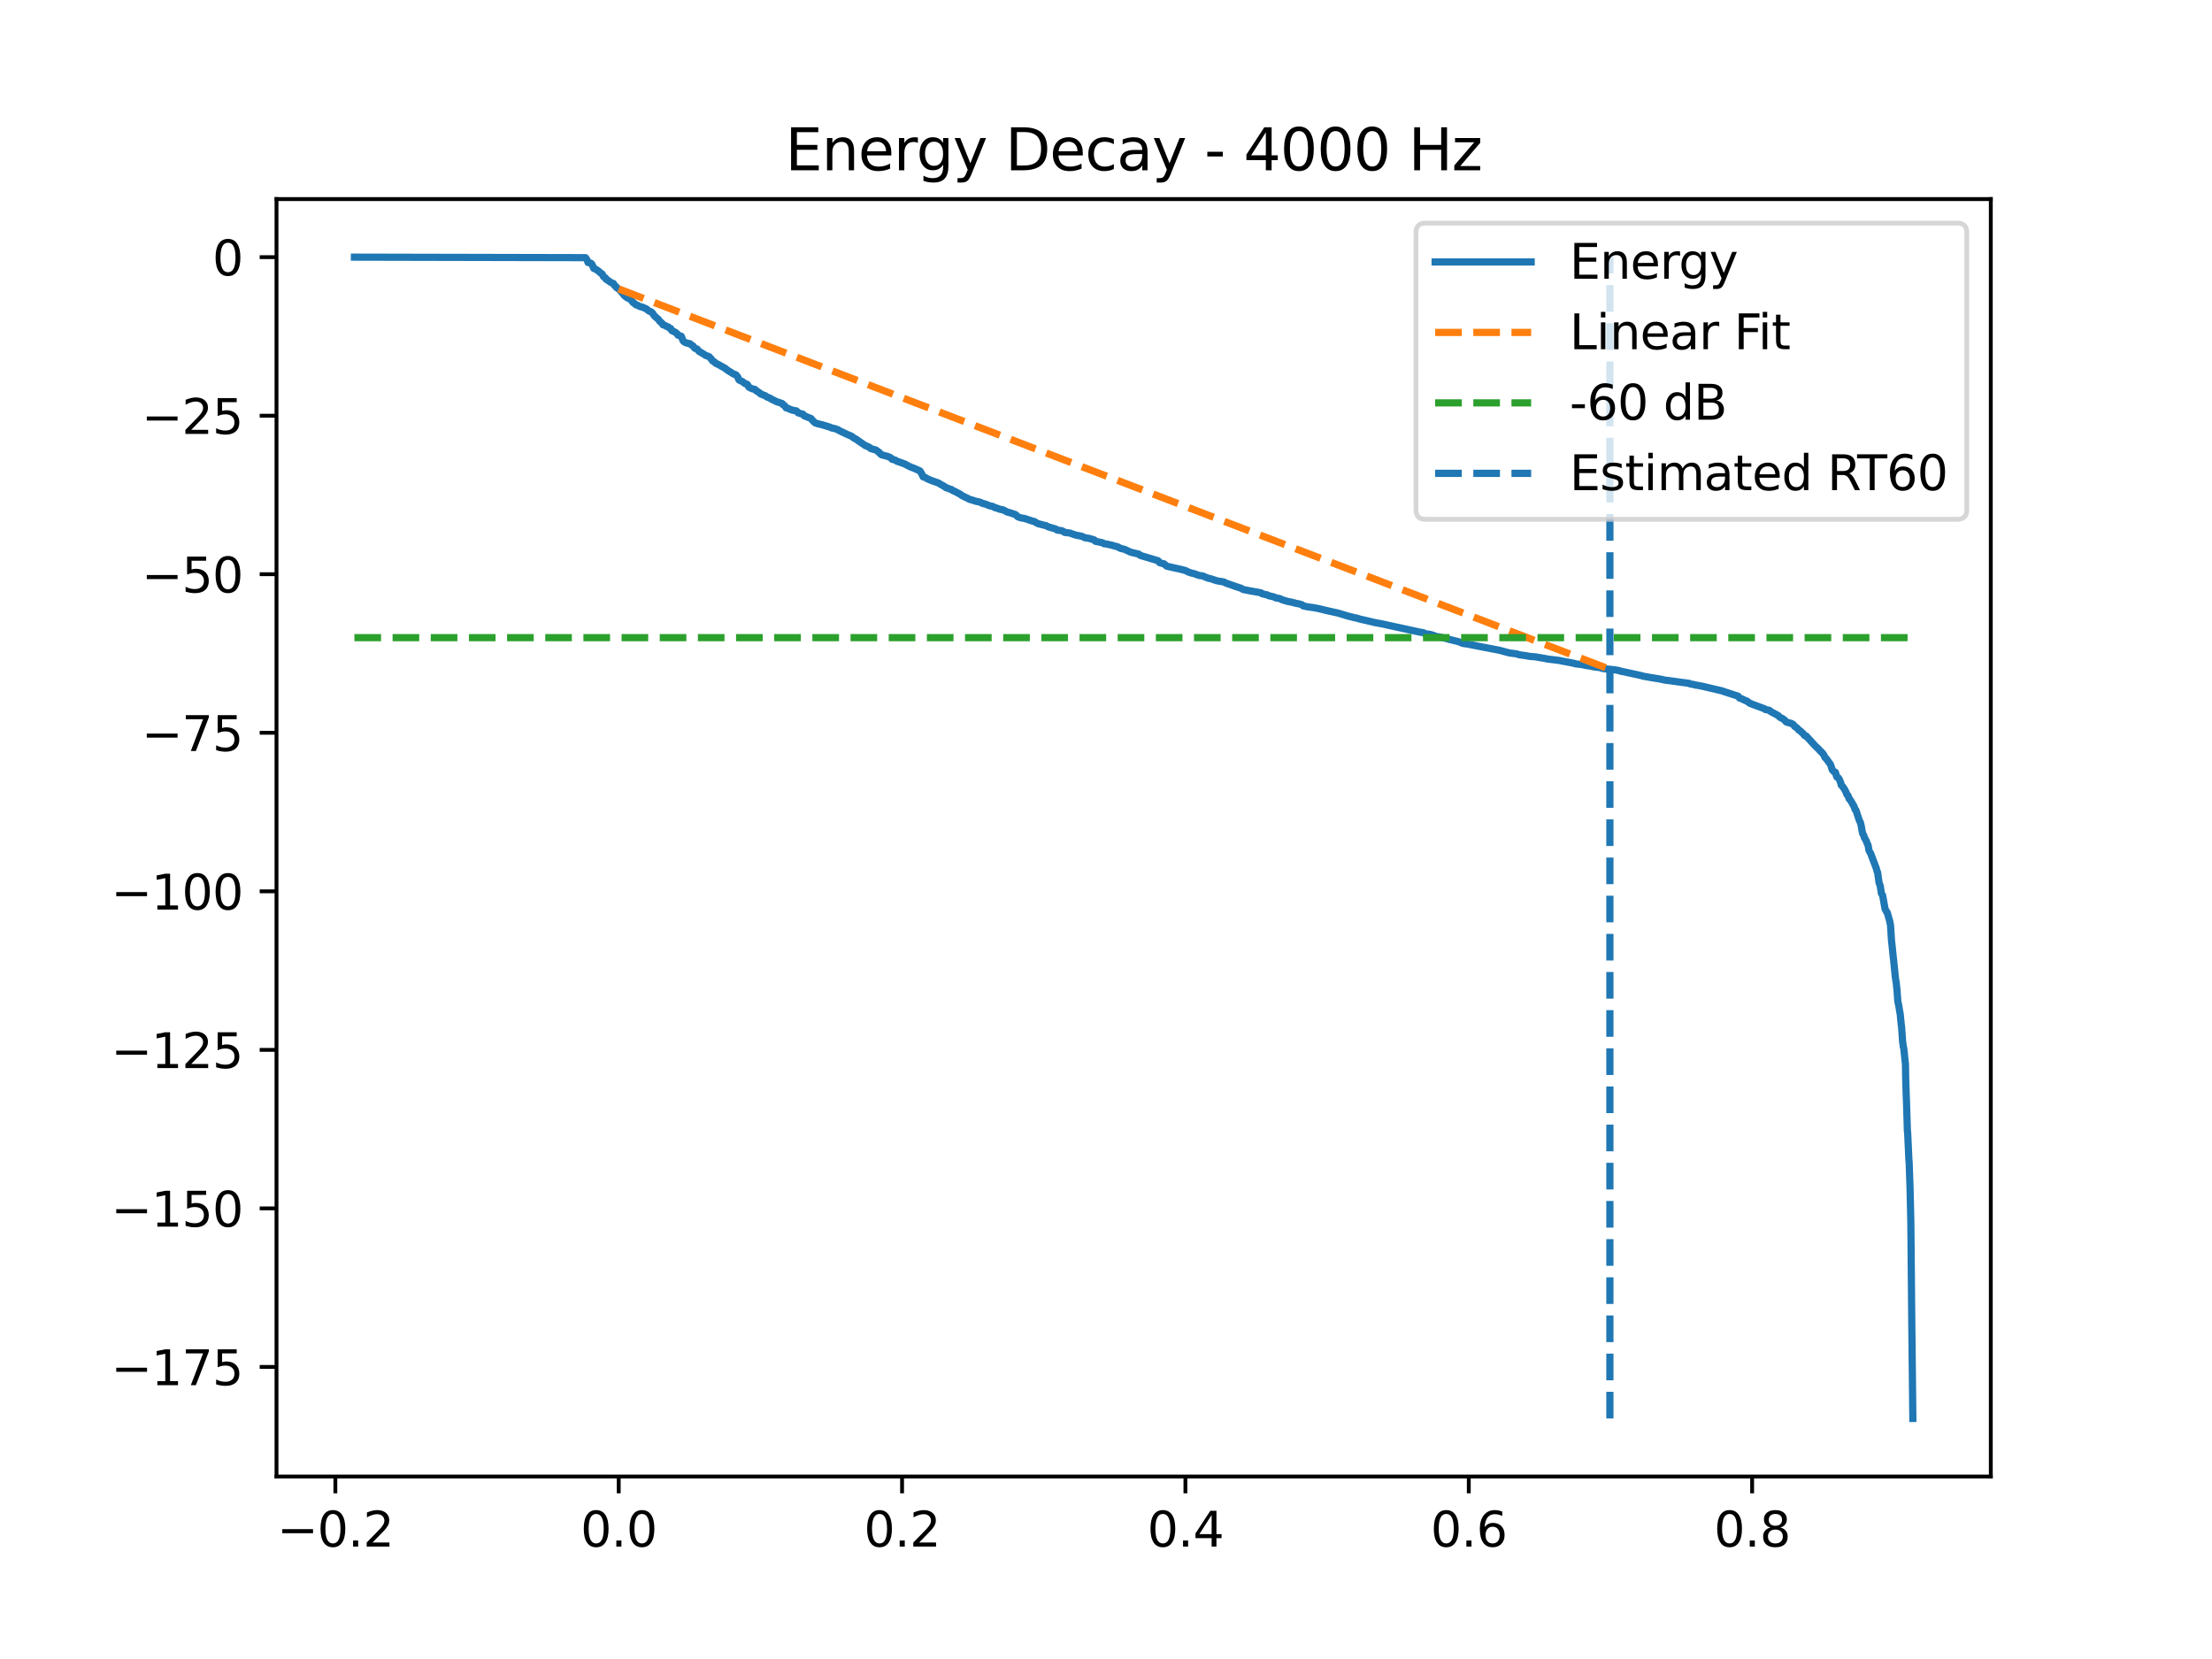 <?xml version="1.0" encoding="utf-8" standalone="no"?>
<!DOCTYPE svg PUBLIC "-//W3C//DTD SVG 1.1//EN"
  "http://www.w3.org/Graphics/SVG/1.1/DTD/svg11.dtd">
<svg xmlns:xlink="http://www.w3.org/1999/xlink" width="460.8pt" height="345.6pt" viewBox="0 0 460.8 345.6" xmlns="http://www.w3.org/2000/svg" version="1.1">
 <defs>
  <style type="text/css">*{stroke-linejoin: round; stroke-linecap: butt}</style>
 </defs>
 <g id="figure_1">
  <g id="patch_1">
   <path d="M 0 345.6 
L 460.8 345.6 
L 460.8 0 
L 0 0 
z
" style="fill: #ffffff"/>
  </g>
  <g id="axes_1">
   <g id="patch_2">
    <path d="M 57.6 307.584 
L 414.72 307.584 
L 414.72 41.472 
L 57.6 41.472 
z
" style="fill: #ffffff"/>
   </g>
   <g id="matplotlib.axis_1">
    <g id="xtick_1">
     <g id="line2d_1">
      <defs>
       <path id="m0bab47f949" d="M 0 0 
L 0 3.5 
" style="stroke: #000000; stroke-width: 0.8"/>
      </defs>
      <g>
       <use xlink:href="#m0bab47f949" x="69.861" y="307.584" style="stroke: #000000; stroke-width: 0.8"/>
      </g>
     </g>
     <g id="text_1">
      <!-- −0.2 -->
      <g transform="translate(57.719 322.182) scale(0.1 -0.1)">
       <defs>
        <path id="DejaVuSans-2212" d="M 678 2272 
L 4684 2272 
L 4684 1741 
L 678 1741 
L 678 2272 
z
" transform="scale(0.016)"/>
        <path id="DejaVuSans-30" d="M 2034 4250 
Q 1547 4250 1301 3770 
Q 1056 3291 1056 2328 
Q 1056 1369 1301 889 
Q 1547 409 2034 409 
Q 2525 409 2770 889 
Q 3016 1369 3016 2328 
Q 3016 3291 2770 3770 
Q 2525 4250 2034 4250 
z
M 2034 4750 
Q 2819 4750 3233 4129 
Q 3647 3509 3647 2328 
Q 3647 1150 3233 529 
Q 2819 -91 2034 -91 
Q 1250 -91 836 529 
Q 422 1150 422 2328 
Q 422 3509 836 4129 
Q 1250 4750 2034 4750 
z
" transform="scale(0.016)"/>
        <path id="DejaVuSans-2e" d="M 684 794 
L 1344 794 
L 1344 0 
L 684 0 
L 684 794 
z
" transform="scale(0.016)"/>
        <path id="DejaVuSans-32" d="M 1228 531 
L 3431 531 
L 3431 0 
L 469 0 
L 469 531 
Q 828 903 1448 1529 
Q 2069 2156 2228 2338 
Q 2531 2678 2651 2914 
Q 2772 3150 2772 3378 
Q 2772 3750 2511 3984 
Q 2250 4219 1831 4219 
Q 1534 4219 1204 4116 
Q 875 4013 500 3803 
L 500 4441 
Q 881 4594 1212 4672 
Q 1544 4750 1819 4750 
Q 2544 4750 2975 4387 
Q 3406 4025 3406 3419 
Q 3406 3131 3298 2873 
Q 3191 2616 2906 2266 
Q 2828 2175 2409 1742 
Q 1991 1309 1228 531 
z
" transform="scale(0.016)"/>
       </defs>
       <use xlink:href="#DejaVuSans-2212"/>
       <use xlink:href="#DejaVuSans-30" transform="translate(83.789 0)"/>
       <use xlink:href="#DejaVuSans-2e" transform="translate(147.412 0)"/>
       <use xlink:href="#DejaVuSans-32" transform="translate(179.199 0)"/>
      </g>
     </g>
    </g>
    <g id="xtick_2">
     <g id="line2d_2">
      <g>
       <use xlink:href="#m0bab47f949" x="128.889" y="307.584" style="stroke: #000000; stroke-width: 0.8"/>
      </g>
     </g>
     <g id="text_2">
      <!-- 0.0 -->
      <g transform="translate(120.937 322.182) scale(0.1 -0.1)">
       <use xlink:href="#DejaVuSans-30"/>
       <use xlink:href="#DejaVuSans-2e" transform="translate(63.623 0)"/>
       <use xlink:href="#DejaVuSans-30" transform="translate(95.41 0)"/>
      </g>
     </g>
    </g>
    <g id="xtick_3">
     <g id="line2d_3">
      <g>
       <use xlink:href="#m0bab47f949" x="187.917" y="307.584" style="stroke: #000000; stroke-width: 0.8"/>
      </g>
     </g>
     <g id="text_3">
      <!-- 0.2 -->
      <g transform="translate(179.965 322.182) scale(0.1 -0.1)">
       <use xlink:href="#DejaVuSans-30"/>
       <use xlink:href="#DejaVuSans-2e" transform="translate(63.623 0)"/>
       <use xlink:href="#DejaVuSans-32" transform="translate(95.41 0)"/>
      </g>
     </g>
    </g>
    <g id="xtick_4">
     <g id="line2d_4">
      <g>
       <use xlink:href="#m0bab47f949" x="246.945" y="307.584" style="stroke: #000000; stroke-width: 0.8"/>
      </g>
     </g>
     <g id="text_4">
      <!-- 0.4 -->
      <g transform="translate(238.993 322.182) scale(0.1 -0.1)">
       <defs>
        <path id="DejaVuSans-34" d="M 2419 4116 
L 825 1625 
L 2419 1625 
L 2419 4116 
z
M 2253 4666 
L 3047 4666 
L 3047 1625 
L 3713 1625 
L 3713 1100 
L 3047 1100 
L 3047 0 
L 2419 0 
L 2419 1100 
L 313 1100 
L 313 1709 
L 2253 4666 
z
" transform="scale(0.016)"/>
       </defs>
       <use xlink:href="#DejaVuSans-30"/>
       <use xlink:href="#DejaVuSans-2e" transform="translate(63.623 0)"/>
       <use xlink:href="#DejaVuSans-34" transform="translate(95.41 0)"/>
      </g>
     </g>
    </g>
    <g id="xtick_5">
     <g id="line2d_5">
      <g>
       <use xlink:href="#m0bab47f949" x="305.973" y="307.584" style="stroke: #000000; stroke-width: 0.8"/>
      </g>
     </g>
     <g id="text_5">
      <!-- 0.6 -->
      <g transform="translate(298.021 322.182) scale(0.1 -0.1)">
       <defs>
        <path id="DejaVuSans-36" d="M 2113 2584 
Q 1688 2584 1439 2293 
Q 1191 2003 1191 1497 
Q 1191 994 1439 701 
Q 1688 409 2113 409 
Q 2538 409 2786 701 
Q 3034 994 3034 1497 
Q 3034 2003 2786 2293 
Q 2538 2584 2113 2584 
z
M 3366 4563 
L 3366 3988 
Q 3128 4100 2886 4159 
Q 2644 4219 2406 4219 
Q 1781 4219 1451 3797 
Q 1122 3375 1075 2522 
Q 1259 2794 1537 2939 
Q 1816 3084 2150 3084 
Q 2853 3084 3261 2657 
Q 3669 2231 3669 1497 
Q 3669 778 3244 343 
Q 2819 -91 2113 -91 
Q 1303 -91 875 529 
Q 447 1150 447 2328 
Q 447 3434 972 4092 
Q 1497 4750 2381 4750 
Q 2619 4750 2861 4703 
Q 3103 4656 3366 4563 
z
" transform="scale(0.016)"/>
       </defs>
       <use xlink:href="#DejaVuSans-30"/>
       <use xlink:href="#DejaVuSans-2e" transform="translate(63.623 0)"/>
       <use xlink:href="#DejaVuSans-36" transform="translate(95.41 0)"/>
      </g>
     </g>
    </g>
    <g id="xtick_6">
     <g id="line2d_6">
      <g>
       <use xlink:href="#m0bab47f949" x="365.001" y="307.584" style="stroke: #000000; stroke-width: 0.8"/>
      </g>
     </g>
     <g id="text_6">
      <!-- 0.8 -->
      <g transform="translate(357.05 322.182) scale(0.1 -0.1)">
       <defs>
        <path id="DejaVuSans-38" d="M 2034 2216 
Q 1584 2216 1326 1975 
Q 1069 1734 1069 1313 
Q 1069 891 1326 650 
Q 1584 409 2034 409 
Q 2484 409 2743 651 
Q 3003 894 3003 1313 
Q 3003 1734 2745 1975 
Q 2488 2216 2034 2216 
z
M 1403 2484 
Q 997 2584 770 2862 
Q 544 3141 544 3541 
Q 544 4100 942 4425 
Q 1341 4750 2034 4750 
Q 2731 4750 3128 4425 
Q 3525 4100 3525 3541 
Q 3525 3141 3298 2862 
Q 3072 2584 2669 2484 
Q 3125 2378 3379 2068 
Q 3634 1759 3634 1313 
Q 3634 634 3220 271 
Q 2806 -91 2034 -91 
Q 1263 -91 848 271 
Q 434 634 434 1313 
Q 434 1759 690 2068 
Q 947 2378 1403 2484 
z
M 1172 3481 
Q 1172 3119 1398 2916 
Q 1625 2713 2034 2713 
Q 2441 2713 2670 2916 
Q 2900 3119 2900 3481 
Q 2900 3844 2670 4047 
Q 2441 4250 2034 4250 
Q 1625 4250 1398 4047 
Q 1172 3844 1172 3481 
z
" transform="scale(0.016)"/>
       </defs>
       <use xlink:href="#DejaVuSans-30"/>
       <use xlink:href="#DejaVuSans-2e" transform="translate(63.623 0)"/>
       <use xlink:href="#DejaVuSans-38" transform="translate(95.41 0)"/>
      </g>
     </g>
    </g>
   </g>
   <g id="matplotlib.axis_2">
    <g id="ytick_1">
     <g id="line2d_7">
      <defs>
       <path id="m3c0086579a" d="M 0 0 
L -3.5 0 
" style="stroke: #000000; stroke-width: 0.8"/>
      </defs>
      <g>
       <use xlink:href="#m3c0086579a" x="57.6" y="284.757" style="stroke: #000000; stroke-width: 0.8"/>
      </g>
     </g>
     <g id="text_7">
      <!-- −175 -->
      <g transform="translate(23.133 288.556) scale(0.1 -0.1)">
       <defs>
        <path id="DejaVuSans-31" d="M 794 531 
L 1825 531 
L 1825 4091 
L 703 3866 
L 703 4441 
L 1819 4666 
L 2450 4666 
L 2450 531 
L 3481 531 
L 3481 0 
L 794 0 
L 794 531 
z
" transform="scale(0.016)"/>
        <path id="DejaVuSans-37" d="M 525 4666 
L 3525 4666 
L 3525 4397 
L 1831 0 
L 1172 0 
L 2766 4134 
L 525 4134 
L 525 4666 
z
" transform="scale(0.016)"/>
        <path id="DejaVuSans-35" d="M 691 4666 
L 3169 4666 
L 3169 4134 
L 1269 4134 
L 1269 2991 
Q 1406 3038 1543 3061 
Q 1681 3084 1819 3084 
Q 2600 3084 3056 2656 
Q 3513 2228 3513 1497 
Q 3513 744 3044 326 
Q 2575 -91 1722 -91 
Q 1428 -91 1123 -41 
Q 819 9 494 109 
L 494 744 
Q 775 591 1075 516 
Q 1375 441 1709 441 
Q 2250 441 2565 725 
Q 2881 1009 2881 1497 
Q 2881 1984 2565 2268 
Q 2250 2553 1709 2553 
Q 1456 2553 1204 2497 
Q 953 2441 691 2322 
L 691 4666 
z
" transform="scale(0.016)"/>
       </defs>
       <use xlink:href="#DejaVuSans-2212"/>
       <use xlink:href="#DejaVuSans-31" transform="translate(83.789 0)"/>
       <use xlink:href="#DejaVuSans-37" transform="translate(147.412 0)"/>
       <use xlink:href="#DejaVuSans-35" transform="translate(211.035 0)"/>
      </g>
     </g>
    </g>
    <g id="ytick_2">
     <g id="line2d_8">
      <g>
       <use xlink:href="#m3c0086579a" x="57.6" y="251.73" style="stroke: #000000; stroke-width: 0.8"/>
      </g>
     </g>
     <g id="text_8">
      <!-- −150 -->
      <g transform="translate(23.133 255.529) scale(0.1 -0.1)">
       <use xlink:href="#DejaVuSans-2212"/>
       <use xlink:href="#DejaVuSans-31" transform="translate(83.789 0)"/>
       <use xlink:href="#DejaVuSans-35" transform="translate(147.412 0)"/>
       <use xlink:href="#DejaVuSans-30" transform="translate(211.035 0)"/>
      </g>
     </g>
    </g>
    <g id="ytick_3">
     <g id="line2d_9">
      <g>
       <use xlink:href="#m3c0086579a" x="57.6" y="218.703" style="stroke: #000000; stroke-width: 0.8"/>
      </g>
     </g>
     <g id="text_9">
      <!-- −125 -->
      <g transform="translate(23.133 222.502) scale(0.1 -0.1)">
       <use xlink:href="#DejaVuSans-2212"/>
       <use xlink:href="#DejaVuSans-31" transform="translate(83.789 0)"/>
       <use xlink:href="#DejaVuSans-32" transform="translate(147.412 0)"/>
       <use xlink:href="#DejaVuSans-35" transform="translate(211.035 0)"/>
      </g>
     </g>
    </g>
    <g id="ytick_4">
     <g id="line2d_10">
      <g>
       <use xlink:href="#m3c0086579a" x="57.6" y="185.676" style="stroke: #000000; stroke-width: 0.8"/>
      </g>
     </g>
     <g id="text_10">
      <!-- −100 -->
      <g transform="translate(23.133 189.475) scale(0.1 -0.1)">
       <use xlink:href="#DejaVuSans-2212"/>
       <use xlink:href="#DejaVuSans-31" transform="translate(83.789 0)"/>
       <use xlink:href="#DejaVuSans-30" transform="translate(147.412 0)"/>
       <use xlink:href="#DejaVuSans-30" transform="translate(211.035 0)"/>
      </g>
     </g>
    </g>
    <g id="ytick_5">
     <g id="line2d_11">
      <g>
       <use xlink:href="#m3c0086579a" x="57.6" y="152.649" style="stroke: #000000; stroke-width: 0.8"/>
      </g>
     </g>
     <g id="text_11">
      <!-- −75 -->
      <g transform="translate(29.495 156.448) scale(0.1 -0.1)">
       <use xlink:href="#DejaVuSans-2212"/>
       <use xlink:href="#DejaVuSans-37" transform="translate(83.789 0)"/>
       <use xlink:href="#DejaVuSans-35" transform="translate(147.412 0)"/>
      </g>
     </g>
    </g>
    <g id="ytick_6">
     <g id="line2d_12">
      <g>
       <use xlink:href="#m3c0086579a" x="57.6" y="119.622" style="stroke: #000000; stroke-width: 0.8"/>
      </g>
     </g>
     <g id="text_12">
      <!-- −50 -->
      <g transform="translate(29.495 123.421) scale(0.1 -0.1)">
       <use xlink:href="#DejaVuSans-2212"/>
       <use xlink:href="#DejaVuSans-35" transform="translate(83.789 0)"/>
       <use xlink:href="#DejaVuSans-30" transform="translate(147.412 0)"/>
      </g>
     </g>
    </g>
    <g id="ytick_7">
     <g id="line2d_13">
      <g>
       <use xlink:href="#m3c0086579a" x="57.6" y="86.595" style="stroke: #000000; stroke-width: 0.8"/>
      </g>
     </g>
     <g id="text_13">
      <!-- −25 -->
      <g transform="translate(29.495 90.394) scale(0.1 -0.1)">
       <use xlink:href="#DejaVuSans-2212"/>
       <use xlink:href="#DejaVuSans-32" transform="translate(83.789 0)"/>
       <use xlink:href="#DejaVuSans-35" transform="translate(147.412 0)"/>
      </g>
     </g>
    </g>
    <g id="ytick_8">
     <g id="line2d_14">
      <g>
       <use xlink:href="#m3c0086579a" x="57.6" y="53.568" style="stroke: #000000; stroke-width: 0.8"/>
      </g>
     </g>
     <g id="text_14">
      <!-- 0 -->
      <g transform="translate(44.237 57.367) scale(0.1 -0.1)">
       <use xlink:href="#DejaVuSans-30"/>
      </g>
     </g>
    </g>
   </g>
   <g id="line2d_15">
    <path d="M 73.833 53.568 
L 121.971 53.674 
L 122.279 54.135 
L 122.353 54.294 
L 122.506 54.691 
L 123.041 54.809 
L 123.281 54.998 
L 123.718 55.946 
L 123.933 55.981 
L 124.16 56.131 
L 124.369 56.25 
L 124.621 56.439 
L 125.144 56.877 
L 125.304 56.996 
L 125.476 57.104 
L 125.538 57.289 
L 125.704 57.604 
L 125.913 57.768 
L 126.109 57.873 
L 126.257 58.177 
L 126.472 58.293 
L 127.333 58.885 
L 127.8 59.071 
L 128.065 59.532 
L 128.274 59.634 
L 128.421 59.903 
L 128.913 60.214 
L 129.055 60.352 
L 130.02 61.5 
L 130.18 61.681 
L 130.684 62.042 
L 130.973 62.152 
L 131.25 62.291 
L 131.373 62.402 
L 131.957 63.104 
L 132.283 63.285 
L 132.443 63.48 
L 132.898 63.629 
L 133.23 63.829 
L 133.814 63.984 
L 134.312 64.198 
L 134.632 64.341 
L 134.785 64.464 
L 135.05 64.692 
L 135.376 64.859 
L 135.548 64.909 
L 135.72 65.026 
L 135.929 65.212 
L 136.187 65.615 
L 136.329 65.813 
L 137.159 66.54 
L 137.233 66.65 
L 137.429 66.923 
L 137.583 67.059 
L 137.749 67.185 
L 137.94 67.385 
L 138.112 67.657 
L 138.512 67.788 
L 138.696 67.895 
L 138.911 68.016 
L 139.231 68.122 
L 139.397 68.301 
L 139.741 68.46 
L 139.797 68.647 
L 139.932 68.847 
L 140.116 68.954 
L 140.264 69.014 
L 140.491 69.123 
L 140.873 69.352 
L 141.069 69.558 
L 141.242 69.822 
L 141.924 70.041 
L 142.268 70.921 
L 142.441 71.153 
L 142.932 71.43 
L 143.068 71.463 
L 143.744 71.602 
L 143.929 71.792 
L 144.414 72.1 
L 144.574 72.333 
L 144.636 72.443 
L 144.814 72.592 
L 145.201 72.695 
L 145.669 73.239 
L 146.025 73.427 
L 146.179 73.515 
L 146.843 73.925 
L 147.003 74.046 
L 147.347 74.16 
L 147.544 74.214 
L 147.747 74.315 
L 147.974 74.588 
L 148.097 74.694 
L 148.436 75.175 
L 148.755 75.349 
L 149.18 75.732 
L 149.376 75.785 
L 150.969 76.67 
L 151.147 76.78 
L 151.239 76.888 
L 151.627 77.168 
L 152.635 77.795 
L 152.869 77.933 
L 153.293 78.074 
L 153.502 78.304 
L 153.656 78.492 
L 153.926 79.108 
L 154.062 79.222 
L 154.357 79.354 
L 154.615 79.459 
L 155.175 79.901 
L 155.531 80.009 
L 155.71 80.112 
L 155.765 80.22 
L 155.949 80.579 
L 156.072 80.686 
L 156.663 80.979 
L 157.29 81.133 
L 157.493 81.369 
L 157.966 81.657 
L 158.114 81.779 
L 158.28 81.875 
L 158.446 82.06 
L 158.827 82.2 
L 159.042 82.313 
L 159.399 82.425 
L 159.78 82.701 
L 160.469 82.97 
L 160.647 83.133 
L 160.961 83.265 
L 161.852 83.709 
L 162.252 83.823 
L 162.953 84.07 
L 163.137 84.33 
L 163.365 84.441 
L 163.592 84.684 
L 163.758 84.962 
L 164.269 85.105 
L 164.508 85.243 
L 165.111 85.454 
L 165.917 85.599 
L 166.095 85.792 
L 166.236 85.981 
L 166.562 86.093 
L 167.275 86.287 
L 167.558 86.643 
L 167.737 86.687 
L 168.628 87.065 
L 168.936 87.172 
L 169.249 87.557 
L 169.428 87.734 
L 169.655 87.969 
L 169.833 88.104 
L 170.264 88.239 
L 170.522 88.311 
L 171.143 88.454 
L 172.281 88.79 
L 172.785 88.953 
L 173.043 89.046 
L 173.252 89.16 
L 173.529 89.195 
L 173.996 89.314 
L 174.599 89.53 
L 174.691 89.639 
L 176.511 90.498 
L 176.64 90.569 
L 176.966 90.684 
L 177.12 90.756 
L 177.409 90.881 
L 177.814 91.206 
L 178.466 91.558 
L 178.626 91.701 
L 180.292 92.839 
L 180.631 92.957 
L 181.159 93.228 
L 181.405 93.447 
L 182.463 93.745 
L 183.053 94.177 
L 183.213 94.289 
L 183.275 94.433 
L 183.631 94.737 
L 184.357 94.928 
L 185.058 95.116 
L 185.611 95.409 
L 185.691 95.49 
L 185.839 95.682 
L 186.3 95.789 
L 186.65 95.927 
L 186.755 96.023 
L 186.896 96.109 
L 187.314 96.225 
L 187.499 96.307 
L 187.825 96.417 
L 188.489 96.657 
L 189.565 97.236 
L 189.848 97.347 
L 190.284 97.495 
L 191.637 98.096 
L 191.809 98.353 
L 192.172 99.012 
L 192.319 99.345 
L 192.756 99.474 
L 193.156 99.724 
L 193.555 99.901 
L 193.918 100.06 
L 195.258 100.53 
L 195.443 100.597 
L 195.867 100.838 
L 196.021 100.939 
L 196.205 101.045 
L 196.433 101.156 
L 196.636 101.294 
L 196.869 101.398 
L 197.042 101.582 
L 197.57 101.749 
L 197.804 101.865 
L 198.216 101.97 
L 198.437 102.162 
L 198.696 102.294 
L 198.837 102.328 
L 200.141 103.02 
L 200.288 103.17 
L 200.491 103.287 
L 201.696 103.868 
L 201.948 104.021 
L 202.434 104.138 
L 202.588 104.194 
L 203.332 104.433 
L 203.947 104.555 
L 204.475 104.733 
L 204.641 104.857 
L 205.25 104.996 
L 206.129 105.356 
L 206.88 105.516 
L 207.212 105.745 
L 207.691 105.855 
L 208.251 106.085 
L 208.903 106.197 
L 209.075 106.271 
L 209.776 106.644 
L 210.692 106.898 
L 210.913 107.008 
L 211.331 107.119 
L 211.59 107.218 
L 211.817 107.439 
L 211.903 107.555 
L 212.1 107.683 
L 212.413 107.795 
L 212.69 107.884 
L 213.36 107.996 
L 213.563 108.044 
L 214.879 108.492 
L 215.537 108.661 
L 215.912 108.921 
L 216.355 109.123 
L 216.638 109.184 
L 217.382 109.384 
L 217.947 109.51 
L 218.322 109.73 
L 219.958 110.213 
L 220.235 110.426 
L 221.145 110.552 
L 221.483 110.685 
L 221.79 110.91 
L 222.971 111.06 
L 223.26 111.188 
L 223.795 111.372 
L 224.022 111.436 
L 224.465 111.553 
L 224.668 111.576 
L 225.295 111.696 
L 225.639 111.842 
L 226.008 112.027 
L 226.851 112.148 
L 227.632 112.382 
L 227.964 112.482 
L 228.185 112.759 
L 229.698 113.069 
L 229.968 113.263 
L 230.491 113.328 
L 231.788 113.61 
L 231.948 113.69 
L 232.698 113.87 
L 232.926 113.957 
L 233.098 114.059 
L 233.27 114.163 
L 233.584 114.278 
L 234.242 114.426 
L 235.41 114.973 
L 235.551 115.027 
L 236 115.146 
L 237.248 115.433 
L 237.507 115.694 
L 241.245 116.807 
L 241.46 117.088 
L 241.559 117.205 
L 241.835 117.287 
L 242.21 117.399 
L 242.493 117.451 
L 242.598 117.56 
L 243.077 117.953 
L 245.973 118.598 
L 246.428 118.722 
L 246.859 118.821 
L 247.172 118.951 
L 247.529 119.155 
L 248.285 119.399 
L 248.79 119.511 
L 249.158 119.649 
L 249.472 119.76 
L 249.724 119.858 
L 250.548 119.981 
L 251.587 120.418 
L 251.741 120.46 
L 252.257 120.572 
L 253.456 120.98 
L 253.653 121.015 
L 254.336 121.126 
L 254.594 121.172 
L 255.092 121.278 
L 255.295 121.434 
L 257.029 122.037 
L 257.275 122.141 
L 257.742 122.278 
L 258.185 122.434 
L 258.566 122.55 
L 258.923 122.78 
L 259.083 122.83 
L 259.943 122.99 
L 260.417 123.086 
L 262.305 123.416 
L 262.772 123.533 
L 262.944 123.703 
L 264.075 123.954 
L 264.284 124.102 
L 264.469 124.139 
L 265.231 124.313 
L 265.422 124.364 
L 265.785 124.559 
L 266.098 124.604 
L 266.682 124.714 
L 266.928 124.868 
L 267.531 125.09 
L 267.734 125.113 
L 268.011 125.24 
L 268.189 125.277 
L 269.087 125.446 
L 269.96 125.682 
L 270.612 125.796 
L 270.845 125.87 
L 271.239 125.981 
L 271.478 126.218 
L 272.038 126.329 
L 272.253 126.386 
L 273.077 126.51 
L 273.477 126.551 
L 274.94 126.836 
L 276.293 127.172 
L 278.752 127.715 
L 278.918 127.769 
L 280.886 128.363 
L 281.753 128.567 
L 282.227 128.699 
L 282.608 128.753 
L 283.087 128.9 
L 283.253 128.959 
L 283.825 129.088 
L 286.524 129.712 
L 287.072 129.819 
L 287.244 129.836 
L 288.689 130.126 
L 288.867 130.181 
L 295.637 131.653 
L 296.529 131.809 
L 296.916 132.017 
L 297.814 132.133 
L 298.213 132.235 
L 298.613 132.353 
L 298.902 132.49 
L 299.412 132.627 
L 299.677 132.661 
L 300.304 132.772 
L 301.989 133.216 
L 302.481 133.336 
L 303.673 133.631 
L 304.356 133.86 
L 304.7 134.028 
L 305.536 134.145 
L 311.661 135.33 
L 312.294 135.444 
L 314.237 135.969 
L 314.446 136.023 
L 316.045 136.229 
L 316.284 136.344 
L 316.696 136.435 
L 317.588 136.547 
L 318.639 136.734 
L 319.998 136.848 
L 320.816 137.003 
L 321.689 137.141 
L 322.409 137.291 
L 324.149 137.5 
L 324.85 137.591 
L 325.465 137.723 
L 327.211 138.045 
L 328.004 138.206 
L 328.182 138.291 
L 329.431 138.426 
L 330.236 138.6 
L 331.533 138.809 
L 332.038 138.923 
L 332.388 138.965 
L 333.286 139.076 
L 333.507 139.124 
L 333.821 139.257 
L 334.097 139.295 
L 335.628 139.454 
L 336.582 139.561 
L 337.215 139.686 
L 337.418 139.727 
L 337.621 139.838 
L 338.002 139.89 
L 342.085 140.779 
L 342.288 140.867 
L 343.001 140.979 
L 343.413 141.06 
L 345.061 141.333 
L 345.282 141.364 
L 346.389 141.571 
L 346.764 141.668 
L 347.988 141.826 
L 350.699 142.197 
L 351.898 142.356 
L 352.083 142.477 
L 352.919 142.613 
L 353.177 142.723 
L 353.515 142.738 
L 354.118 142.864 
L 354.444 142.915 
L 358.736 143.92 
L 359.123 144.064 
L 361.835 144.944 
L 362.105 145.045 
L 362.357 145.401 
L 362.505 145.448 
L 362.775 145.556 
L 363.077 145.689 
L 363.316 145.811 
L 363.612 145.942 
L 363.913 146.054 
L 364.374 146.398 
L 364.558 146.522 
L 364.823 146.605 
L 365.081 146.725 
L 367.608 147.657 
L 367.762 147.809 
L 368.598 147.974 
L 368.795 148.185 
L 370.252 148.971 
L 370.387 149.029 
L 370.486 149.129 
L 370.719 149.369 
L 371.008 149.548 
L 371.193 149.614 
L 371.39 149.734 
L 371.574 149.867 
L 371.74 149.977 
L 372.097 150.392 
L 372.558 150.544 
L 372.736 150.576 
L 373.197 150.72 
L 373.548 150.904 
L 373.886 151.354 
L 374.15 151.509 
L 374.532 151.82 
L 374.587 151.935 
L 374.716 152.088 
L 375.042 152.255 
L 375.233 152.465 
L 375.399 152.624 
L 375.565 152.74 
L 375.927 153.215 
L 376.29 153.336 
L 376.555 153.681 
L 376.721 153.809 
L 376.997 154.135 
L 377.096 154.233 
L 377.243 154.366 
L 377.323 154.492 
L 377.809 155.011 
L 378.067 155.301 
L 378.356 155.579 
L 378.584 155.808 
L 378.719 155.909 
L 379.236 156.483 
L 379.389 156.606 
L 379.66 156.917 
L 379.82 157.071 
L 380.053 157.513 
L 380.195 157.833 
L 380.379 157.961 
L 381.258 159.159 
L 381.326 159.256 
L 381.732 160.45 
L 381.873 160.551 
L 382.021 160.739 
L 382.353 160.883 
L 382.562 161.653 
L 382.703 161.919 
L 382.949 162.033 
L 383.103 162.264 
L 383.189 162.369 
L 383.355 162.866 
L 383.441 163.015 
L 383.497 163.223 
L 383.552 163.544 
L 383.681 163.654 
L 384.013 164.066 
L 384.167 164.298 
L 384.222 164.397 
L 384.53 164.954 
L 384.579 165.076 
L 384.726 165.495 
L 385.003 165.779 
L 385.181 166.387 
L 385.354 166.504 
L 385.882 167.37 
L 385.968 167.566 
L 386.11 167.761 
L 386.202 167.919 
L 386.46 168.659 
L 386.62 168.775 
L 387.284 170.777 
L 387.592 171.444 
L 387.733 172.103 
L 387.905 173.087 
L 388.047 173.721 
L 388.262 174.004 
L 388.373 174.508 
L 388.502 174.681 
L 388.575 174.779 
L 388.723 175.127 
L 388.815 175.28 
L 388.981 175.736 
L 389.16 176.087 
L 389.338 177.183 
L 389.418 177.3 
L 389.781 177.972 
L 389.805 178.092 
L 390.875 180.922 
L 391.017 181.49 
L 391.14 181.729 
L 391.447 183.919 
L 391.687 184.523 
L 391.908 186.024 
L 391.939 186.119 
L 392.074 186.328 
L 392.179 186.503 
L 392.689 189.328 
L 393.027 189.989 
L 393.144 190.1 
L 393.63 191.776 
L 393.827 192.722 
L 394.054 196.229 
L 394.085 196.358 
L 394.22 197.633 
L 394.411 199.529 
L 394.435 199.635 
L 394.835 203.544 
L 394.964 204.484 
L 395.007 204.591 
L 395.192 206.392 
L 395.351 208.631 
L 395.499 209.249 
L 395.579 209.657 
L 395.757 210.817 
L 395.831 211.113 
L 396.065 213.469 
L 396.132 213.86 
L 396.348 216.98 
L 396.501 218.092 
L 396.581 218.326 
L 396.944 221.73 
L 396.987 224.619 
L 397.122 228.741 
L 397.153 229.389 
L 397.35 235.77 
L 397.393 235.845 
L 397.657 241.561 
L 397.713 242.199 
L 397.897 247.447 
L 398.063 254.589 
L 398.26 275.495 
L 398.481 295.488 
L 398.481 295.488 
" clip-path="url(#p13ea4913f3)" style="fill: none; stroke: #1f77b4; stroke-width: 1.5; stroke-linecap: square"/>
   </g>
   <g id="line2d_16">
    <path d="M 128.889 60.183 
L 335.37 139.438 
" clip-path="url(#p13ea4913f3)" style="fill: none; stroke-dasharray: 5.55,2.4; stroke-dashoffset: 0; stroke: #ff7f0e; stroke-width: 1.5"/>
   </g>
   <g id="line2d_17">
    <path d="M 73.833 132.833 
L 398.487 132.833 
L 398.487 132.833 
" clip-path="url(#p13ea4913f3)" style="fill: none; stroke-dasharray: 5.55,2.4; stroke-dashoffset: 0; stroke: #2ca02c; stroke-width: 1.5"/>
   </g>
   <g id="LineCollection_1">
    <path d="M 335.37 295.488 
L 335.37 53.568 
" clip-path="url(#p13ea4913f3)" style="fill: none; stroke-dasharray: 5.55,2.4; stroke-dashoffset: 0; stroke: #1f77b4; stroke-width: 1.5"/>
   </g>
   <g id="patch_3">
    <path d="M 57.6 307.584 
L 57.6 41.472 
" style="fill: none; stroke: #000000; stroke-width: 0.8; stroke-linejoin: miter; stroke-linecap: square"/>
   </g>
   <g id="patch_4">
    <path d="M 414.72 307.584 
L 414.72 41.472 
" style="fill: none; stroke: #000000; stroke-width: 0.8; stroke-linejoin: miter; stroke-linecap: square"/>
   </g>
   <g id="patch_5">
    <path d="M 57.6 307.584 
L 414.72 307.584 
" style="fill: none; stroke: #000000; stroke-width: 0.8; stroke-linejoin: miter; stroke-linecap: square"/>
   </g>
   <g id="patch_6">
    <path d="M 57.6 41.472 
L 414.72 41.472 
" style="fill: none; stroke: #000000; stroke-width: 0.8; stroke-linejoin: miter; stroke-linecap: square"/>
   </g>
   <g id="text_15">
    <!-- Energy Decay - 4000 Hz -->
    <g transform="translate(163.59 35.472) scale(0.12 -0.12)">
     <defs>
      <path id="DejaVuSans-45" d="M 628 4666 
L 3578 4666 
L 3578 4134 
L 1259 4134 
L 1259 2753 
L 3481 2753 
L 3481 2222 
L 1259 2222 
L 1259 531 
L 3634 531 
L 3634 0 
L 628 0 
L 628 4666 
z
" transform="scale(0.016)"/>
      <path id="DejaVuSans-6e" d="M 3513 2113 
L 3513 0 
L 2938 0 
L 2938 2094 
Q 2938 2591 2744 2837 
Q 2550 3084 2163 3084 
Q 1697 3084 1428 2787 
Q 1159 2491 1159 1978 
L 1159 0 
L 581 0 
L 581 3500 
L 1159 3500 
L 1159 2956 
Q 1366 3272 1645 3428 
Q 1925 3584 2291 3584 
Q 2894 3584 3203 3211 
Q 3513 2838 3513 2113 
z
" transform="scale(0.016)"/>
      <path id="DejaVuSans-65" d="M 3597 1894 
L 3597 1613 
L 953 1613 
Q 991 1019 1311 708 
Q 1631 397 2203 397 
Q 2534 397 2845 478 
Q 3156 559 3463 722 
L 3463 178 
Q 3153 47 2828 -22 
Q 2503 -91 2169 -91 
Q 1331 -91 842 396 
Q 353 884 353 1716 
Q 353 2575 817 3079 
Q 1281 3584 2069 3584 
Q 2775 3584 3186 3129 
Q 3597 2675 3597 1894 
z
M 3022 2063 
Q 3016 2534 2758 2815 
Q 2500 3097 2075 3097 
Q 1594 3097 1305 2825 
Q 1016 2553 972 2059 
L 3022 2063 
z
" transform="scale(0.016)"/>
      <path id="DejaVuSans-72" d="M 2631 2963 
Q 2534 3019 2420 3045 
Q 2306 3072 2169 3072 
Q 1681 3072 1420 2755 
Q 1159 2438 1159 1844 
L 1159 0 
L 581 0 
L 581 3500 
L 1159 3500 
L 1159 2956 
Q 1341 3275 1631 3429 
Q 1922 3584 2338 3584 
Q 2397 3584 2469 3576 
Q 2541 3569 2628 3553 
L 2631 2963 
z
" transform="scale(0.016)"/>
      <path id="DejaVuSans-67" d="M 2906 1791 
Q 2906 2416 2648 2759 
Q 2391 3103 1925 3103 
Q 1463 3103 1205 2759 
Q 947 2416 947 1791 
Q 947 1169 1205 825 
Q 1463 481 1925 481 
Q 2391 481 2648 825 
Q 2906 1169 2906 1791 
z
M 3481 434 
Q 3481 -459 3084 -895 
Q 2688 -1331 1869 -1331 
Q 1566 -1331 1297 -1286 
Q 1028 -1241 775 -1147 
L 775 -588 
Q 1028 -725 1275 -790 
Q 1522 -856 1778 -856 
Q 2344 -856 2625 -561 
Q 2906 -266 2906 331 
L 2906 616 
Q 2728 306 2450 153 
Q 2172 0 1784 0 
Q 1141 0 747 490 
Q 353 981 353 1791 
Q 353 2603 747 3093 
Q 1141 3584 1784 3584 
Q 2172 3584 2450 3431 
Q 2728 3278 2906 2969 
L 2906 3500 
L 3481 3500 
L 3481 434 
z
" transform="scale(0.016)"/>
      <path id="DejaVuSans-79" d="M 2059 -325 
Q 1816 -950 1584 -1140 
Q 1353 -1331 966 -1331 
L 506 -1331 
L 506 -850 
L 844 -850 
Q 1081 -850 1212 -737 
Q 1344 -625 1503 -206 
L 1606 56 
L 191 3500 
L 800 3500 
L 1894 763 
L 2988 3500 
L 3597 3500 
L 2059 -325 
z
" transform="scale(0.016)"/>
      <path id="DejaVuSans-20" transform="scale(0.016)"/>
      <path id="DejaVuSans-44" d="M 1259 4147 
L 1259 519 
L 2022 519 
Q 2988 519 3436 956 
Q 3884 1394 3884 2338 
Q 3884 3275 3436 3711 
Q 2988 4147 2022 4147 
L 1259 4147 
z
M 628 4666 
L 1925 4666 
Q 3281 4666 3915 4102 
Q 4550 3538 4550 2338 
Q 4550 1131 3912 565 
Q 3275 0 1925 0 
L 628 0 
L 628 4666 
z
" transform="scale(0.016)"/>
      <path id="DejaVuSans-63" d="M 3122 3366 
L 3122 2828 
Q 2878 2963 2633 3030 
Q 2388 3097 2138 3097 
Q 1578 3097 1268 2742 
Q 959 2388 959 1747 
Q 959 1106 1268 751 
Q 1578 397 2138 397 
Q 2388 397 2633 464 
Q 2878 531 3122 666 
L 3122 134 
Q 2881 22 2623 -34 
Q 2366 -91 2075 -91 
Q 1284 -91 818 406 
Q 353 903 353 1747 
Q 353 2603 823 3093 
Q 1294 3584 2113 3584 
Q 2378 3584 2631 3529 
Q 2884 3475 3122 3366 
z
" transform="scale(0.016)"/>
      <path id="DejaVuSans-61" d="M 2194 1759 
Q 1497 1759 1228 1600 
Q 959 1441 959 1056 
Q 959 750 1161 570 
Q 1363 391 1709 391 
Q 2188 391 2477 730 
Q 2766 1069 2766 1631 
L 2766 1759 
L 2194 1759 
z
M 3341 1997 
L 3341 0 
L 2766 0 
L 2766 531 
Q 2569 213 2275 61 
Q 1981 -91 1556 -91 
Q 1019 -91 701 211 
Q 384 513 384 1019 
Q 384 1609 779 1909 
Q 1175 2209 1959 2209 
L 2766 2209 
L 2766 2266 
Q 2766 2663 2505 2880 
Q 2244 3097 1772 3097 
Q 1472 3097 1187 3025 
Q 903 2953 641 2809 
L 641 3341 
Q 956 3463 1253 3523 
Q 1550 3584 1831 3584 
Q 2591 3584 2966 3190 
Q 3341 2797 3341 1997 
z
" transform="scale(0.016)"/>
      <path id="DejaVuSans-2d" d="M 313 2009 
L 1997 2009 
L 1997 1497 
L 313 1497 
L 313 2009 
z
" transform="scale(0.016)"/>
      <path id="DejaVuSans-48" d="M 628 4666 
L 1259 4666 
L 1259 2753 
L 3553 2753 
L 3553 4666 
L 4184 4666 
L 4184 0 
L 3553 0 
L 3553 2222 
L 1259 2222 
L 1259 0 
L 628 0 
L 628 4666 
z
" transform="scale(0.016)"/>
      <path id="DejaVuSans-7a" d="M 353 3500 
L 3084 3500 
L 3084 2975 
L 922 459 
L 3084 459 
L 3084 0 
L 275 0 
L 275 525 
L 2438 3041 
L 353 3041 
L 353 3500 
z
" transform="scale(0.016)"/>
     </defs>
     <use xlink:href="#DejaVuSans-45"/>
     <use xlink:href="#DejaVuSans-6e" transform="translate(63.184 0)"/>
     <use xlink:href="#DejaVuSans-65" transform="translate(126.562 0)"/>
     <use xlink:href="#DejaVuSans-72" transform="translate(188.086 0)"/>
     <use xlink:href="#DejaVuSans-67" transform="translate(227.449 0)"/>
     <use xlink:href="#DejaVuSans-79" transform="translate(290.926 0)"/>
     <use xlink:href="#DejaVuSans-20" transform="translate(350.105 0)"/>
     <use xlink:href="#DejaVuSans-44" transform="translate(381.893 0)"/>
     <use xlink:href="#DejaVuSans-65" transform="translate(458.895 0)"/>
     <use xlink:href="#DejaVuSans-63" transform="translate(520.418 0)"/>
     <use xlink:href="#DejaVuSans-61" transform="translate(575.398 0)"/>
     <use xlink:href="#DejaVuSans-79" transform="translate(636.678 0)"/>
     <use xlink:href="#DejaVuSans-20" transform="translate(695.857 0)"/>
     <use xlink:href="#DejaVuSans-2d" transform="translate(727.645 0)"/>
     <use xlink:href="#DejaVuSans-20" transform="translate(763.729 0)"/>
     <use xlink:href="#DejaVuSans-34" transform="translate(795.516 0)"/>
     <use xlink:href="#DejaVuSans-30" transform="translate(859.139 0)"/>
     <use xlink:href="#DejaVuSans-30" transform="translate(922.762 0)"/>
     <use xlink:href="#DejaVuSans-30" transform="translate(986.385 0)"/>
     <use xlink:href="#DejaVuSans-20" transform="translate(1050.008 0)"/>
     <use xlink:href="#DejaVuSans-48" transform="translate(1081.795 0)"/>
     <use xlink:href="#DejaVuSans-7a" transform="translate(1156.99 0)"/>
    </g>
   </g>
   <g id="legend_1">
    <g id="patch_7">
     <path d="M 296.968 108.184 
L 407.72 108.184 
Q 409.72 108.184 409.72 106.184 
L 409.72 48.472 
Q 409.72 46.472 407.72 46.472 
L 296.968 46.472 
Q 294.968 46.472 294.968 48.472 
L 294.968 106.184 
Q 294.968 108.184 296.968 108.184 
z
" style="fill: #ffffff; opacity: 0.8; stroke: #cccccc; stroke-linejoin: miter"/>
    </g>
    <g id="line2d_18">
     <path d="M 298.968 54.57 
L 308.968 54.57 
L 318.968 54.57 
" style="fill: none; stroke: #1f77b4; stroke-width: 1.5; stroke-linecap: square"/>
    </g>
    <g id="text_16">
     <!-- Energy -->
     <g transform="translate(326.968 58.07) scale(0.1 -0.1)">
      <use xlink:href="#DejaVuSans-45"/>
      <use xlink:href="#DejaVuSans-6e" transform="translate(63.184 0)"/>
      <use xlink:href="#DejaVuSans-65" transform="translate(126.562 0)"/>
      <use xlink:href="#DejaVuSans-72" transform="translate(188.086 0)"/>
      <use xlink:href="#DejaVuSans-67" transform="translate(227.449 0)"/>
      <use xlink:href="#DejaVuSans-79" transform="translate(290.926 0)"/>
     </g>
    </g>
    <g id="line2d_19">
     <path d="M 298.968 69.249 
L 308.968 69.249 
L 318.968 69.249 
" style="fill: none; stroke-dasharray: 5.55,2.4; stroke-dashoffset: 0; stroke: #ff7f0e; stroke-width: 1.5"/>
    </g>
    <g id="text_17">
     <!-- Linear Fit -->
     <g transform="translate(326.968 72.749) scale(0.1 -0.1)">
      <defs>
       <path id="DejaVuSans-4c" d="M 628 4666 
L 1259 4666 
L 1259 531 
L 3531 531 
L 3531 0 
L 628 0 
L 628 4666 
z
" transform="scale(0.016)"/>
       <path id="DejaVuSans-69" d="M 603 3500 
L 1178 3500 
L 1178 0 
L 603 0 
L 603 3500 
z
M 603 4863 
L 1178 4863 
L 1178 4134 
L 603 4134 
L 603 4863 
z
" transform="scale(0.016)"/>
       <path id="DejaVuSans-46" d="M 628 4666 
L 3309 4666 
L 3309 4134 
L 1259 4134 
L 1259 2759 
L 3109 2759 
L 3109 2228 
L 1259 2228 
L 1259 0 
L 628 0 
L 628 4666 
z
" transform="scale(0.016)"/>
       <path id="DejaVuSans-74" d="M 1172 4494 
L 1172 3500 
L 2356 3500 
L 2356 3053 
L 1172 3053 
L 1172 1153 
Q 1172 725 1289 603 
Q 1406 481 1766 481 
L 2356 481 
L 2356 0 
L 1766 0 
Q 1100 0 847 248 
Q 594 497 594 1153 
L 594 3053 
L 172 3053 
L 172 3500 
L 594 3500 
L 594 4494 
L 1172 4494 
z
" transform="scale(0.016)"/>
      </defs>
      <use xlink:href="#DejaVuSans-4c"/>
      <use xlink:href="#DejaVuSans-69" transform="translate(55.713 0)"/>
      <use xlink:href="#DejaVuSans-6e" transform="translate(83.496 0)"/>
      <use xlink:href="#DejaVuSans-65" transform="translate(146.875 0)"/>
      <use xlink:href="#DejaVuSans-61" transform="translate(208.398 0)"/>
      <use xlink:href="#DejaVuSans-72" transform="translate(269.678 0)"/>
      <use xlink:href="#DejaVuSans-20" transform="translate(310.791 0)"/>
      <use xlink:href="#DejaVuSans-46" transform="translate(342.578 0)"/>
      <use xlink:href="#DejaVuSans-69" transform="translate(392.848 0)"/>
      <use xlink:href="#DejaVuSans-74" transform="translate(420.631 0)"/>
     </g>
    </g>
    <g id="line2d_20">
     <path d="M 298.968 83.927 
L 308.968 83.927 
L 318.968 83.927 
" style="fill: none; stroke-dasharray: 5.55,2.4; stroke-dashoffset: 0; stroke: #2ca02c; stroke-width: 1.5"/>
    </g>
    <g id="text_18">
     <!-- -60 dB -->
     <g transform="translate(326.968 87.427) scale(0.1 -0.1)">
      <defs>
       <path id="DejaVuSans-64" d="M 2906 2969 
L 2906 4863 
L 3481 4863 
L 3481 0 
L 2906 0 
L 2906 525 
Q 2725 213 2448 61 
Q 2172 -91 1784 -91 
Q 1150 -91 751 415 
Q 353 922 353 1747 
Q 353 2572 751 3078 
Q 1150 3584 1784 3584 
Q 2172 3584 2448 3432 
Q 2725 3281 2906 2969 
z
M 947 1747 
Q 947 1113 1208 752 
Q 1469 391 1925 391 
Q 2381 391 2643 752 
Q 2906 1113 2906 1747 
Q 2906 2381 2643 2742 
Q 2381 3103 1925 3103 
Q 1469 3103 1208 2742 
Q 947 2381 947 1747 
z
" transform="scale(0.016)"/>
       <path id="DejaVuSans-42" d="M 1259 2228 
L 1259 519 
L 2272 519 
Q 2781 519 3026 730 
Q 3272 941 3272 1375 
Q 3272 1813 3026 2020 
Q 2781 2228 2272 2228 
L 1259 2228 
z
M 1259 4147 
L 1259 2741 
L 2194 2741 
Q 2656 2741 2882 2914 
Q 3109 3088 3109 3444 
Q 3109 3797 2882 3972 
Q 2656 4147 2194 4147 
L 1259 4147 
z
M 628 4666 
L 2241 4666 
Q 2963 4666 3353 4366 
Q 3744 4066 3744 3513 
Q 3744 3084 3544 2831 
Q 3344 2578 2956 2516 
Q 3422 2416 3680 2098 
Q 3938 1781 3938 1306 
Q 3938 681 3513 340 
Q 3088 0 2303 0 
L 628 0 
L 628 4666 
z
" transform="scale(0.016)"/>
      </defs>
      <use xlink:href="#DejaVuSans-2d"/>
      <use xlink:href="#DejaVuSans-36" transform="translate(36.084 0)"/>
      <use xlink:href="#DejaVuSans-30" transform="translate(99.707 0)"/>
      <use xlink:href="#DejaVuSans-20" transform="translate(163.33 0)"/>
      <use xlink:href="#DejaVuSans-64" transform="translate(195.117 0)"/>
      <use xlink:href="#DejaVuSans-42" transform="translate(258.594 0)"/>
     </g>
    </g>
    <g id="line2d_21">
     <path d="M 298.968 98.605 
L 318.968 98.605 
" style="fill: none; stroke-dasharray: 5.55,2.4; stroke-dashoffset: 0; stroke: #1f77b4; stroke-width: 1.5"/>
    </g>
    <g id="text_19">
     <!-- Estimated RT60 -->
     <g transform="translate(326.968 102.105) scale(0.1 -0.1)">
      <defs>
       <path id="DejaVuSans-73" d="M 2834 3397 
L 2834 2853 
Q 2591 2978 2328 3040 
Q 2066 3103 1784 3103 
Q 1356 3103 1142 2972 
Q 928 2841 928 2578 
Q 928 2378 1081 2264 
Q 1234 2150 1697 2047 
L 1894 2003 
Q 2506 1872 2764 1633 
Q 3022 1394 3022 966 
Q 3022 478 2636 193 
Q 2250 -91 1575 -91 
Q 1294 -91 989 -36 
Q 684 19 347 128 
L 347 722 
Q 666 556 975 473 
Q 1284 391 1588 391 
Q 1994 391 2212 530 
Q 2431 669 2431 922 
Q 2431 1156 2273 1281 
Q 2116 1406 1581 1522 
L 1381 1569 
Q 847 1681 609 1914 
Q 372 2147 372 2553 
Q 372 3047 722 3315 
Q 1072 3584 1716 3584 
Q 2034 3584 2315 3537 
Q 2597 3491 2834 3397 
z
" transform="scale(0.016)"/>
       <path id="DejaVuSans-6d" d="M 3328 2828 
Q 3544 3216 3844 3400 
Q 4144 3584 4550 3584 
Q 5097 3584 5394 3201 
Q 5691 2819 5691 2113 
L 5691 0 
L 5113 0 
L 5113 2094 
Q 5113 2597 4934 2840 
Q 4756 3084 4391 3084 
Q 3944 3084 3684 2787 
Q 3425 2491 3425 1978 
L 3425 0 
L 2847 0 
L 2847 2094 
Q 2847 2600 2669 2842 
Q 2491 3084 2119 3084 
Q 1678 3084 1418 2786 
Q 1159 2488 1159 1978 
L 1159 0 
L 581 0 
L 581 3500 
L 1159 3500 
L 1159 2956 
Q 1356 3278 1631 3431 
Q 1906 3584 2284 3584 
Q 2666 3584 2933 3390 
Q 3200 3197 3328 2828 
z
" transform="scale(0.016)"/>
       <path id="DejaVuSans-52" d="M 2841 2188 
Q 3044 2119 3236 1894 
Q 3428 1669 3622 1275 
L 4263 0 
L 3584 0 
L 2988 1197 
Q 2756 1666 2539 1819 
Q 2322 1972 1947 1972 
L 1259 1972 
L 1259 0 
L 628 0 
L 628 4666 
L 2053 4666 
Q 2853 4666 3247 4331 
Q 3641 3997 3641 3322 
Q 3641 2881 3436 2590 
Q 3231 2300 2841 2188 
z
M 1259 4147 
L 1259 2491 
L 2053 2491 
Q 2509 2491 2742 2702 
Q 2975 2913 2975 3322 
Q 2975 3731 2742 3939 
Q 2509 4147 2053 4147 
L 1259 4147 
z
" transform="scale(0.016)"/>
       <path id="DejaVuSans-54" d="M -19 4666 
L 3928 4666 
L 3928 4134 
L 2272 4134 
L 2272 0 
L 1638 0 
L 1638 4134 
L -19 4134 
L -19 4666 
z
" transform="scale(0.016)"/>
      </defs>
      <use xlink:href="#DejaVuSans-45"/>
      <use xlink:href="#DejaVuSans-73" transform="translate(63.184 0)"/>
      <use xlink:href="#DejaVuSans-74" transform="translate(115.283 0)"/>
      <use xlink:href="#DejaVuSans-69" transform="translate(154.492 0)"/>
      <use xlink:href="#DejaVuSans-6d" transform="translate(182.275 0)"/>
      <use xlink:href="#DejaVuSans-61" transform="translate(279.688 0)"/>
      <use xlink:href="#DejaVuSans-74" transform="translate(340.967 0)"/>
      <use xlink:href="#DejaVuSans-65" transform="translate(380.176 0)"/>
      <use xlink:href="#DejaVuSans-64" transform="translate(441.699 0)"/>
      <use xlink:href="#DejaVuSans-20" transform="translate(505.176 0)"/>
      <use xlink:href="#DejaVuSans-52" transform="translate(536.963 0)"/>
      <use xlink:href="#DejaVuSans-54" transform="translate(599.195 0)"/>
      <use xlink:href="#DejaVuSans-36" transform="translate(660.279 0)"/>
      <use xlink:href="#DejaVuSans-30" transform="translate(723.902 0)"/>
     </g>
    </g>
   </g>
  </g>
 </g>
 <defs>
  <clipPath id="p13ea4913f3">
   <rect x="57.6" y="41.472" width="357.12" height="266.112"/>
  </clipPath>
 </defs>
</svg>
